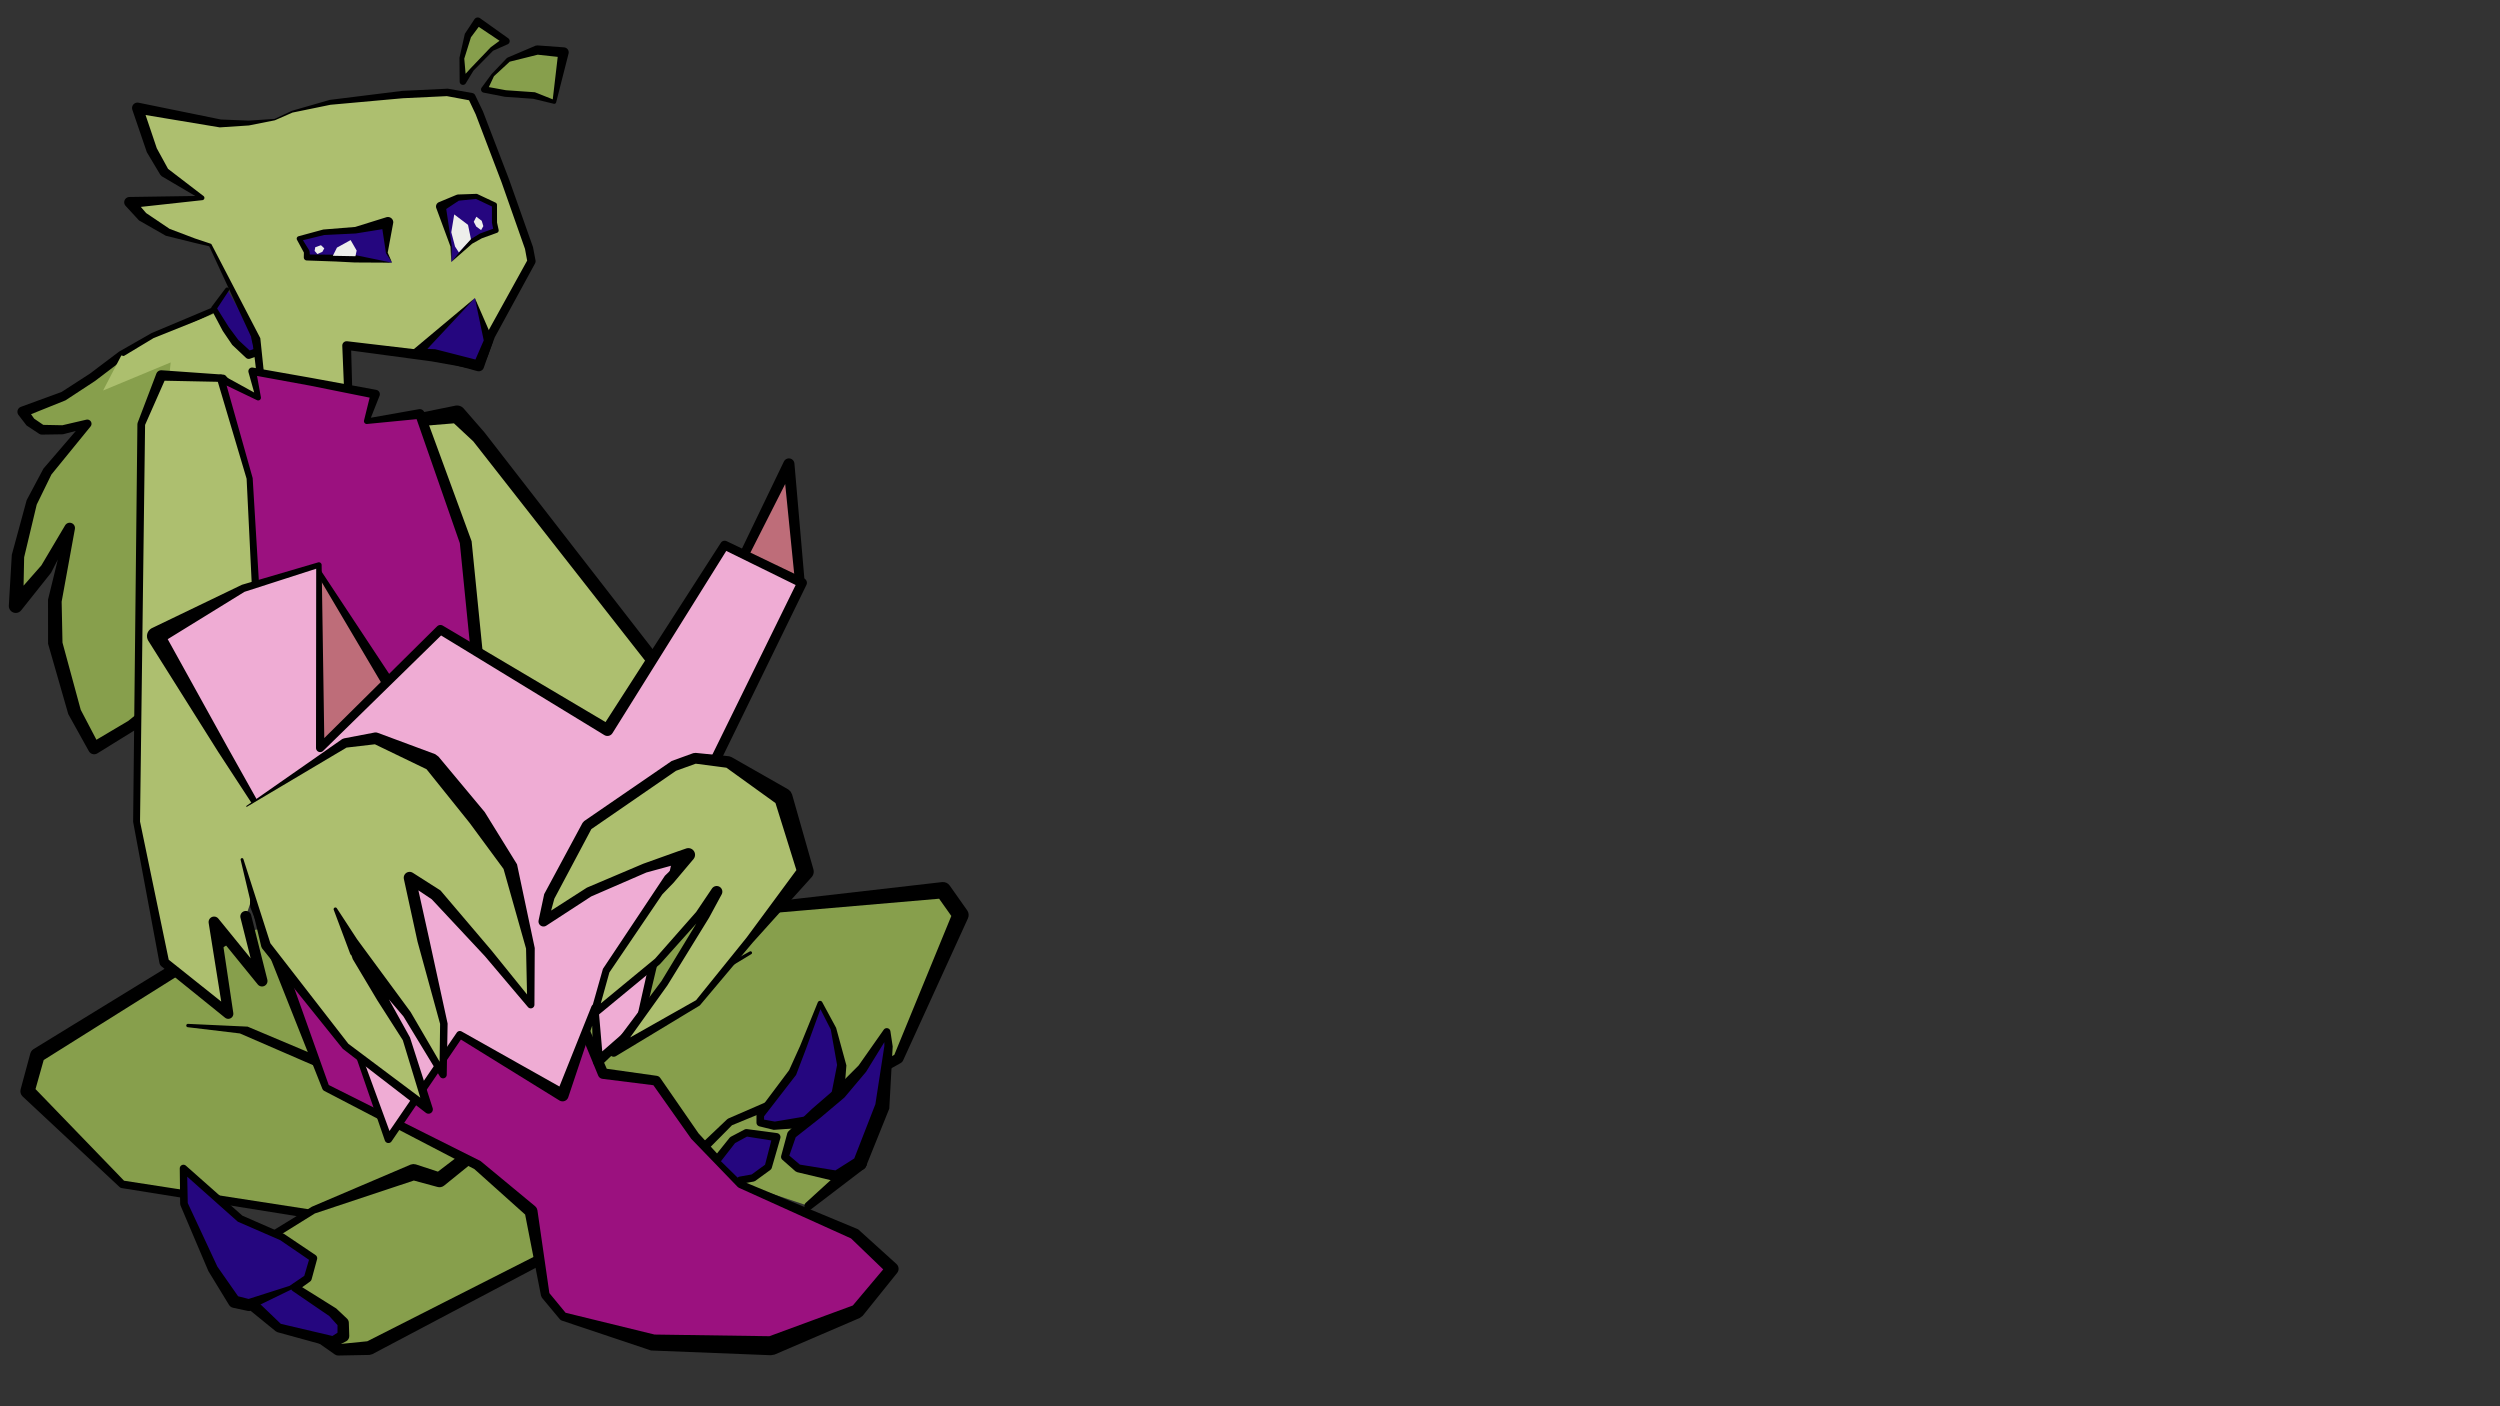 <?xml version="1.0" encoding="UTF-8"?>
<!-- Generator: Blender, SVG Export for Grease Pencil - v2.0 -->
<!DOCTYPE svg PUBLIC "-//W3C//DTD SVG 1.1//EN" "http://www.w3.org/Graphics/SVG/1.1/DTD/svg11.dtd">
<svg version="1.1" x="0px" y="0px" xmlns="http://www.w3.org/2000/svg" width="1920px" height="1080px" viewBox="0 0 1920 1080">
	<rect x="0" y="0" width="1920" height="1080" fill="#333333" stroke="none"/>
	<g id="blender_frame.10">
		<g id="blender_object.Stroke.10.uuid_0x0">
			<g id="layer.Fills.uuid_0x1" />
			<g id="layer.black.uuid_0x2" />
			<g id="layer.skin.uuid_0x3" />
			<g id="layer.yella.uuid_0x4" />
			<g id="layer.red.uuid_0x5">
				<polyline points="267.447,701.529 240.218,812.709 189.022,791.184 144.335,787.617 184.958,790.867 324.534,851.442 576.455,944.048 387.315,955.753 93.872,909.543 21.126,838.08 28.718,810.498 179.357,717.05" fill="#879F4C" stroke="none" fill-opacity="1" />
				<path d="M272.14,702.678L272.274,701.741L272.223,700.795L271.988,699.878L271.578,699.023L271.01,698.266L270.305,697.633L269.49,697.151L268.597,696.836L267.659,696.702L266.714,696.754L265.796,696.989L264.942,697.398L264.184,697.966L263.552,698.671L263.069,699.486L262.755,700.38L238.195,808.689L190.171,788.45L144.438,786.332L144.169,786.339L143.907,786.402L143.664,786.517L143.45,786.681L143.275,786.886L143.146,787.122L143.069,787.38L143.047,787.649L143.082,787.916L143.172,788.17L143.312,788.4L143.498,788.595L143.719,788.748L143.968,788.851L144.233,788.901L184.254,793.686L323.414,854.022L558.591,941.436L387.493,951.977L95.26,906.786L27.27,836.427L33.551,814.112L181.832,721.041L182.563,720.481L183.171,719.79L183.632,718.993L183.929,718.121L184.05,717.209L183.991,716.29L183.753,715.401L183.347,714.575L182.787,713.844L182.096,713.236L181.299,712.775L180.428,712.478L179.515,712.357L178.597,712.416L177.707,712.654L176.881,713.06L25.756,805.724L24.671,806.601L23.836,807.718L23.301,809.007L15.837,836.624L15.64,838.064L15.829,839.505L16.389,840.846L17.282,841.993L91.812,911.64L92.551,912.169L93.415,912.447L386.73,959.464L576.684,947.752L577.451,947.623L578.174,947.338L578.821,946.908L579.365,946.352L579.781,945.696L580.051,944.967L580.163,944.198L580.113,943.422L579.902,942.674L579.541,941.986L579.044,941.389L578.433,940.908L577.736,940.565L325.58,848.83L186.099,788.237L145.62,787.719L188.311,794.102L239.086,815.402L239.689,815.582L240.318,815.629L240.941,815.539L241.531,815.318L242.06,814.976L242.504,814.528L242.84,813.996L243.056,813.404z" fill="#000000" stroke="none" fill-opacity="1" />
				<polyline points="511.205,768.178 443.869,825.628 428.78,808.54 483.395,707.88 724.231,683.644 737.716,702.719 689.932,812.9 418.275,965.516 283.499,1035.311 259.723,1036.674 203.713,997.659 198.826,955.186 240.572,929.378 317.587,900.155 337.532,906.112 511.16,769.397 576.38,731.762" fill="#879F4C" stroke="none" fill-opacity="1" />
				<path d="M513,770.283L513.376,769.892L513.669,769.435L513.867,768.93L513.962,768.397L513.952,767.855L513.836,767.325L513.619,766.828L513.309,766.383L512.918,766.007L512.462,765.714L511.957,765.516L511.423,765.421L510.881,765.431L510.351,765.547L509.855,765.764L509.41,766.074L444.268,819.973L432.862,808.077L485.162,710.538L721.237,690.215L730.618,703.453L686.835,810.105L416.364,961.974L282.07,1030.098L260.985,1032.213L207.561,995.36L201.972,956.711L241.828,931.923L317.823,906.655L335.906,911.557L337.243,911.788L338.597,911.695L339.89,911.283L341.048,910.577L512.717,771.697L576.969,732.784L577.157,732.649L577.315,732.481L577.437,732.284L577.519,732.068L577.557,731.84L577.549,731.609L577.497,731.383L577.401,731.173L577.267,730.985L577.098,730.827L576.902,730.705L576.685,730.623L576.457,730.585L576.226,730.593L576.001,730.645L575.79,730.741L509.776,766.997L336.334,899.823L319.35,894.252L317.364,893.998L315.401,894.395L239.57,926.737L197.273,952.675L196.75,953.087L196.332,953.607L196.041,954.207L195.892,954.857L195.893,955.523L199.653,998.126L199.945,999.239L200.535,1000.227L201.377,1001.011L257.219,1040.27L258.531,1040.891L259.974,1041.049L283.802,1040.588L285.93,1040.005L420.125,969.088L691.869,816.346L692.867,815.548L693.559,814.473L743.423,705.194L743.863,703.667L743.903,702.079L743.539,700.532L742.795,699.128L729.324,680.043L728.209,678.839L726.817,677.967L725.247,677.489L723.606,677.437L483.112,705.074L482.444,705.224L481.832,705.532L481.312,705.977L480.915,706.535L425.821,806.935L425.52,807.698L425.413,808.51L425.506,809.325L425.792,810.093L426.256,810.769L440.839,828.304L441.502,828.905L442.282,829.346L443.139,829.604L444.032,829.667L444.917,829.532L445.751,829.206L446.493,828.703z" fill="#000000" stroke="none" fill-opacity="1" />
				<polyline points="620.969,926.147 660.301,893.466 625.46,851.471 595.852,846.755 560.512,861.698 526.646,894.842" fill="#879F4C" stroke="none" fill-opacity="1" />
				<path d="M618.92,923.681L618.479,924.128L618.133,924.653L617.896,925.235L617.777,925.852L617.781,926.481L617.907,927.096L618.151,927.676L618.503,928.196L618.951,928.638L619.475,928.984L620.057,929.221L620.675,929.34L621.303,929.336L621.919,929.209L622.498,928.965L623.018,928.613L663.703,897.561L664.529,896.702L665.143,895.68L665.514,894.548L665.624,893.361L665.467,892.18L665.052,891.063L664.398,890.067L629.044,848.498L627.766,847.425L626.192,846.872L596.369,843.508L595.455,843.491L594.571,843.727L559.369,858.994L558.458,859.6L524.071,892.211L523.607,892.764L523.26,893.397L523.043,894.085L522.965,894.803L523.028,895.522L523.23,896.215L523.563,896.855L524.015,897.418L524.568,897.882L525.201,898.229L525.889,898.446L526.607,898.524L527.326,898.461L528.019,898.259L528.659,897.926L529.222,897.474L562.168,864.185L596.264,850.15L622.995,855.795L652.806,892.771z" fill="#000000" stroke="none" fill-opacity="1" />
				<polyline points="208.099,282.13 182.278,530.065 145.994,554.38 132.064,562.855 113.654,568.486 132.43,532.475 125.006,538.409 100.884,557.306 72.311,574.644 57.295,547.053 42.462,494.328 42.054,461.589 53.518,405.52 35.636,436.879 12.094,465.424 13.741,427.289 24.23,386.032 36.277,362.342 67.044,325.466 48.321,330.06 32.125,330.044 23.519,324.408 17.399,316.254 48.98,304.171 71.016,289.774 93.188,272.98 117.76,258.72 162.892,238.617" fill="#879F4C" stroke="none" fill-opacity="1" />
				<path d="M210.95,282.427L210.954,281.865L210.847,281.313L210.635,280.793L210.325,280.324L209.93,279.924L209.465,279.609L208.947,279.392L208.396,279.279L207.834,279.276L207.282,279.382L206.762,279.594L206.293,279.904L205.894,280.299L205.579,280.765L205.361,281.283L205.248,281.833L179.165,528.19L144.065,551.361L130.557,559.497L121.396,562.05L136.648,534.674L137.014,533.748L137.178,532.766L137.135,531.772L136.886,530.808L136.441,529.917L135.821,529.138L135.052,528.505L134.168,528.047L133.208,527.782L132.215,527.722L131.23,527.871L130.298,528.222L129.46,528.759L122.104,534.741L98.403,553.719L74.067,568.136L62.007,545.136L47.994,493.529L47.344,462.091L57.505,406.335L57.587,405.519L57.505,404.704L57.26,403.921L56.864,403.203L56.332,402.58L55.686,402.075L54.951,401.711L54.159,401.501L53.34,401.454L52.529,401.572L51.758,401.85L51.059,402.278L50.459,402.836L49.983,403.504L31.778,434.217L18.098,449.778L18.544,427.996L28.199,387.524L39.474,364.45L69.536,327.546L69.913,326.984L70.166,326.356L70.282,325.689L70.258,325.013L70.094,324.356L69.798,323.747L69.381,323.214L68.863,322.778L68.266,322.459L67.616,322.271L66.941,322.221L66.27,322.313L47.903,326.588L33.243,326.303L26.23,321.518L23.83,318.109L50.252,307.495L72.897,292.654L95.078,275.821L119.23,261.597L163.779,240.61L164.151,240.398L164.475,240.118L164.737,239.781L164.929,239.398L165.042,238.986L165.073,238.559L165.02,238.135L164.885,237.729L164.673,237.357L164.393,237.034L164.056,236.771L163.673,236.579L163.261,236.466L162.834,236.435L162.41,236.489L162.004,236.623L116.448,255.773L91.478,270.034L69.034,286.959L47.352,300.983L15.958,312.489L15.221,312.862L14.575,313.378L14.047,314.015L13.661,314.746L13.432,315.54L13.37,316.364L13.477,317.184L13.749,317.965L14.175,318.673L20.398,326.751L30.076,333.174L31.054,333.628L32.121,333.785L48.318,333.531L58.22,330.974L33.355,359.904L20.474,384.122L9.06,426.099L6.776,465.195L6.843,466.297L7.136,467.363L7.643,468.344L8.342,469.2L9.202,469.894L10.187,470.394L11.254,470.681L12.358,470.741L13.449,470.572L14.483,470.182L15.414,469.586L16.201,468.811L39.239,439.85L44.424,429.682L36.878,460.531L36.92,494.397L52.428,548.422L68.224,576.868L68.843,577.745L69.645,578.457L70.59,578.967L71.626,579.246L72.698,579.281L73.75,579.069L74.725,578.622L103.142,561.027L127.89,542.09L129.407,536.148L110.205,566.687L109.902,567.459L109.769,568.277L109.814,569.105L110.032,569.904L110.415,570.64L110.944,571.277L111.597,571.788L112.343,572.148L113.149,572.343L113.978,572.362L114.792,572.206L133.132,566.347L147.856,557.439L184.109,532.798L184.819,532.154L185.313,531.334L185.55,530.405z" fill="#000000" stroke="none" fill-opacity="1" />
				<polygon points="355.559,62.654 354.679,44.847 359.201,27.503 366.9,16.429 388.751,31.579 377.65,37.703 362.545,53.34" fill="#879F4C" stroke="none" fill-opacity="1" />
				<path d="M353.017,62.779L353.09,63.273L353.258,63.743L353.515,64.171L353.85,64.54L354.251,64.838L354.702,65.051L355.186,65.172L355.685,65.196L356.178,65.123L356.648,64.955L357.076,64.698L357.445,64.363L357.743,63.962L357.956,63.511L358.077,63.027L358.101,62.528L356.558,45.041L361.681,28.645L367.657,20.625L383.658,31.319L376.875,36.298L361.525,52.355L353.523,61.126L353.264,61.553L353.093,62.022L353.017,62.515L353.039,63.014L353.158,63.498L353.369,63.951L353.664,64.353L354.032,64.69L354.458,64.949L354.927,65.12L355.42,65.195L355.919,65.174L356.404,65.055L356.856,64.844L357.258,64.549L357.595,64.181L363.626,54.261L378.636,38.991L390.049,33.932L390.543,33.582L390.946,33.13L391.237,32.6L391.403,32.017L391.433,31.413L391.328,30.817L391.092,30.259L390.738,29.769L390.282,29.37L368.618,13.95L368.024,13.63L367.374,13.45L366.699,13.419L366.035,13.539L365.414,13.804L364.868,14.2L364.423,14.707L356.994,25.969L352.872,44.376z" fill="#000000" stroke="none" fill-opacity="1" />
				<polyline points="95.048,273.442 117.911,259.667 168.382,239.432 199.646,271.074 202.178,314.284 130.364,285.359 131.068,278.346 79.172,299.914 93.188,272.98" fill="#ACBF6E" stroke="none" fill-opacity="1" />
				<polygon points="371.873,68.729 378.368,57.788 390.501,45.842 412.542,38.409 432.917,40.211 425.674,78.241 410.03,73.321 388.187,71.832" fill="#879F4C" stroke="none" fill-opacity="1" />
				<path d="M369.765,67.477L369.562,67.913L369.447,68.379L369.425,68.859L369.498,69.334L369.662,69.786L369.911,70.197L370.235,70.552L370.622,70.836L371.057,71.04L371.524,71.155L372.004,71.176L372.479,71.104L372.931,70.94L373.342,70.691L373.696,70.367L373.981,69.98L379.336,58.546L391.444,47.375L412.97,42.005L428.331,43.677L424.515,76.303L410.807,70.851L388.514,69.292L372.331,66.321L371.853,66.278L371.375,66.329L370.916,66.472L370.494,66.702L370.125,67.01L369.824,67.384L369.601,67.81L369.465,68.271L369.422,68.749L369.473,69.227L369.617,69.686L369.847,70.108L370.155,70.477L370.529,70.778L370.954,71.001L371.415,71.137L387.71,74.344L409.547,75.883L425.224,79.673L425.534,79.736L425.849,79.732L426.158,79.662L426.444,79.53L426.697,79.34L426.904,79.101L427.057,78.824L427.149,78.522L436.706,40.932L436.774,40.131L436.673,39.333L436.41,38.574L435.995,37.885L435.445,37.298L434.787,36.837L434.046,36.523L433.257,36.369L412.854,34.877L411.409,35.049L389.94,44.18L389.27,44.592L377.513,56.92z" fill="#000000" stroke="none" fill-opacity="1" />
				<polyline points="196.083,259.632 198.371,270.027 191.023,272.628 180.834,263.166 173.447,252.77 164.268,236.81 174.46,222.336" fill="#25067F" stroke="none" fill-opacity="1" />
				<path d="M199.056,258.978L198.871,258.41L198.579,257.89L198.191,257.436L197.723,257.067L197.191,256.797L196.617,256.635L196.022,256.589L195.429,256.659L194.862,256.844L194.342,257.136L193.888,257.524L193.519,257.992L193.248,258.524L193.087,259.098L193.04,259.693L193.111,260.286L194.807,268.048L191.74,269.161L183.11,261.17L175.755,251.291L166.753,236.924L175.733,223.233L175.883,222.967L175.979,222.677L176.016,222.375L175.994,222.07L175.912,221.776L175.775,221.504L175.587,221.263L175.356,221.064L175.091,220.913L174.801,220.818L174.498,220.78L174.194,220.803L173.9,220.884L173.627,221.021L173.387,221.209L173.187,221.44L162.553,235.603L162.326,236.02L162.197,236.478L162.176,236.952L162.261,237.42L162.45,237.856L171.073,254.135L178.379,264.911L188.962,274.847L189.635,275.319L190.409,275.593L191.229,275.649L192.033,275.482L199.39,272.907L200.048,272.58L200.61,272.105L201.041,271.51L201.318,270.829L201.425,270.102L201.354,269.37z" fill="#000000" stroke="none" fill-opacity="1" />
				<polyline points="375.802,571.659 505.683,685.309 572.299,642.582 552.398,619.528 537.836,581.443 527.008,539.75 367.696,335.422 351.061,318.055 299.737,325.516 277.46,423.963" fill="#ADBF6F" stroke="none" fill-opacity="1" />
				<path d="M379.624,567.291L378.698,566.63L377.661,566.161L376.553,565.904L375.416,565.868L374.293,566.055L373.229,566.456L372.263,567.058L371.434,567.837L370.772,568.763L370.304,569.8L370.046,570.908L370.01,572.045L370.197,573.168L370.599,574.232L371.201,575.198L371.98,576.027L503.736,687.534L504.368,687.957L505.086,688.204L505.844,688.261L506.592,688.122L507.279,687.797L575.996,648.345L577.136,647.429L578.055,646.291L578.711,644.983L579.075,643.566L579.129,642.104L578.872,640.664L578.314,639.312L577.482,638.109L560.036,614.964L544.755,579.229L531.759,538.517L530.879,536.732L372.034,332.04L355.865,313.454L354.646,312.452L353.225,311.765L351.682,311.433L350.105,311.473L299.196,321.794L298.324,322.031L297.534,322.468L296.871,323.081L296.373,323.835L296.069,324.686L273.545,423.077L273.447,423.858L273.504,424.643L273.712,425.402L274.065,426.105L274.548,426.726L275.143,427.242L275.827,427.631L276.574,427.879L277.355,427.976L278.14,427.92L278.899,427.711L279.602,427.358L280.224,426.875L280.739,426.28L281.128,425.596L281.376,424.849L302.835,328.865L348.628,325.13L363.531,339.024L522.513,541.967L530.817,583.266L544.212,622.658L561.959,641.081L505.957,681.621z" fill="#000000" stroke="none" fill-opacity="1" />
				<polyline points="256.848,503.559 219.612,347.481 171.365,290.526 123.787,288.313 108.479,325.717 104.889,631.207 126.175,739.124 175.306,778.57 164.411,708.127 201.229,753.403 188.774,703.827" fill="#ADBF6F" stroke="none" fill-opacity="1" />
				<path d="M252.904,504.5L253.163,505.252L253.564,505.938L254.092,506.533L254.725,507.014L255.439,507.362L256.208,507.564L257.002,507.612L257.79,507.504L258.541,507.245L259.227,506.844L259.822,506.316L260.303,505.683L260.651,504.968L260.853,504.199L260.901,503.406L260.793,502.618L221.033,347.142L220.727,346.537L173.511,288.707L172.94,288.195L172.251,287.855L171.495,287.715L123.971,284.36L123.004,284.434L122.084,284.741L121.266,285.263L120.599,285.968L120.125,286.814L105.744,324.598L105.524,325.683L102.239,631.175L122.518,739.845L122.987,741.055L123.841,742.03L172.857,781.619L173.576,782.077L174.376,782.369L175.221,782.48L176.069,782.405L176.882,782.149L177.619,781.723L178.247,781.147L178.735,780.449L179.061,779.662L179.208,778.823L179.171,777.972L170.952,722.85L197.96,756.062L198.58,756.68L199.314,757.156L200.13,757.471L200.994,757.61L201.869,757.568L202.715,757.346L203.498,756.954L204.183,756.409L204.74,755.734L205.146,754.959L205.382,754.116L205.44,753.243L205.316,752.376L192.861,702.8L192.582,702.023L192.157,701.314L191.602,700.703L190.938,700.211L190.191,699.858L189.39,699.658L188.565,699.618L187.748,699.74L186.97,700.019L186.262,700.444L185.65,700.999L185.159,701.663L184.806,702.41L184.606,703.212L184.566,704.037L184.688,704.854L192.514,736.007L167.68,705.469L167.084,704.87L166.38,704.402L165.597,704.083L164.766,703.928L163.921,703.942L163.095,704.124L162.323,704.467L161.634,704.958L161.057,705.576L160.616,706.297L160.327,707.091L160.202,707.927L160.247,708.771L169.902,769.215L129.569,737.068L107.542,630.963L111.427,326.315L126.392,292.396L170.01,293.279L218.271,348.16z" fill="#000000" stroke="none" fill-opacity="1" />
				<polyline points="199.587,284.335 196.883,260.043 161.481,188.232 149.3,184.766 128.936,178.497 109.676,166.666 99.448,155.345 155.232,151.969 126.277,132.284 116.65,115.564 105.571,82.948 169.345,94.826 191.146,94.495 210.99,91.857 224.347,85.792 253.466,78.601 309.188,72.618 343.385,70.937 362.24,74.362 368.097,86.626 388.06,138.821 406.246,190.351 408.185,200.694 376.957,257.553 371.071,271.588 367.233,279.735 332.102,273.702 266.213,265.407 267.349,298.072" fill="#ADBF6F" stroke="none" fill-opacity="1" />
				<path d="M196.722,284.654L196.84,285.207L197.062,285.726L197.382,286.192L197.787,286.586L198.261,286.894L198.786,287.104L199.341,287.207L199.906,287.2L200.459,287.083L200.978,286.86L201.444,286.54L201.839,286.135L202.147,285.661L202.356,285.137L202.46,284.581L202.452,284.016L199.917,259.706L162.485,187.736L162.31,187.479L162.071,187.28L161.787,187.155L149.775,183.16L130.188,175.731L112.213,163.614L108.148,158.899L155.339,153.731L155.698,153.672L156.038,153.539L156.344,153.34L156.602,153.082L156.801,152.777L156.934,152.437L156.994,152.078L156.978,151.713L156.888,151.36L156.728,151.032L156.503,150.745L156.224,150.51L129.067,129.695L120.406,113.865L111.796,88.339L168.786,97.827L191.175,96.352L211.061,92.397L224.584,86.475L253.796,80.47L309.409,75.451L343.196,73.829L360.218,77.008L365.331,87.813L385.168,139.884L403.199,191.169L404.851,200.161L374.01,255.934L367.43,269.968L364.846,275.152L332.759,269.878L266.632,262.08L265.908,262.068L265.198,262.211L264.536,262.504L263.952,262.931L263.473,263.475L263.122,264.108L262.915,264.802L262.862,265.524L264.212,298.181L264.294,298.791L264.493,299.373L264.802,299.905L265.208,300.367L265.697,300.74L266.249,301.011L266.844,301.169L267.458,301.208L268.068,301.127L268.65,300.928L269.182,300.619L269.644,300.212L270.017,299.724L270.288,299.171L270.446,298.577L270.485,297.963L269.702,269.227L331.531,277.541L366.537,283.788L367.425,283.843L368.304,283.705L369.133,283.382L369.873,282.888L370.49,282.246L370.954,281.487L374.676,273.286L379.989,259.016L410.97,202.224L411.323,201.195L411.309,200.108L409.338,189.772L390.965,137.796L370.908,85.551L364.916,73.084L364.542,72.492L364.04,72.005L363.438,71.649L362.77,71.444L343.899,68.104L309.048,69.78L253.264,76.717L224.174,85.094L210.838,91.328L191.01,92.641L169.604,91.77L106.333,78.857L105.471,78.788L104.613,78.899L103.797,79.184L103.058,79.633L102.427,80.224L101.931,80.933L101.594,81.729L101.427,82.577L101.44,83.442L101.632,84.285L112.764,116.884L123.062,134.135L124.191,135.352L149.961,150.52L99.202,151.28L98.383,151.414L97.609,151.711L96.91,152.16L96.317,152.74L95.854,153.429L95.541,154.197L95.389,155.013L95.406,155.843L95.591,156.651L95.935,157.406L96.426,158.076L106.76,169.3L127.36,181.063L148.807,186.366L160.696,189.172L193.908,260.913z" fill="#000000" stroke="none" fill-opacity="1" />
				<polygon points="319.799,271.42 364.689,228.904 375.164,261.536 367.656,281.038 333.151,271.918" fill="#25067F" stroke="none" fill-opacity="1" />
				<path d="M317.196,268.671L316.709,269.232L316.342,269.877L316.107,270.581L316.014,271.318L316.067,272.058L316.263,272.774L316.595,273.438L317.05,274.024L317.611,274.51L318.256,274.878L318.96,275.113L319.697,275.205L320.437,275.153L321.153,274.957L321.817,274.625L322.403,274.169L364.689,228.904L371.512,261.432L365.138,276.111L334.141,268.172L319.94,267.637L319.2,267.682L318.482,267.871L317.815,268.196L317.224,268.645L316.732,269.201L316.358,269.842L316.116,270.544L316.016,271.279L316.061,272.02L316.25,272.738L316.575,273.405L317.024,273.996L317.58,274.488L318.221,274.862L318.923,275.104L319.658,275.204L332.577,275.775L366.603,285.021L367.595,285.157L368.59,285.05L369.531,284.706L370.36,284.146L371.03,283.402L371.501,282.518L378.379,262.774L378.608,261.634L378.444,260.483L364.689,228.904z" fill="#000000" stroke="none" fill-opacity="1" />
				<polygon points="248.661,178.377 273.151,176.793 297.943,170.742 297.065,194.163 301.089,201.742 272.578,198.748 258.149,198.239 235.639,197.72 235.581,193.365 229.762,183.28" fill="#25067F" stroke="none" fill-opacity="1" />
				<path d="M248.523,176.253L248.112,176.321L247.721,176.467L247.367,176.687L247.062,176.972L246.819,177.311L246.646,177.691L246.551,178.097L246.537,178.514L246.604,178.926L246.751,179.317L246.971,179.671L247.256,179.976L247.595,180.219L247.975,180.392L248.381,180.487L248.798,180.501L273.314,179.301L293.645,176.008L296.377,194.137L296.457,194.486L301.089,201.742L272.875,195.923L258.241,195.635L237.93,195.452L237.781,193.336L237.487,192.265L232.659,184.494L249.195,180.437L249.587,180.293L249.943,180.076L250.25,179.793L250.496,179.456L250.671,179.077L250.769,178.672L250.786,178.255L250.721,177.843L250.577,177.451L250.36,177.095L250.077,176.788L249.74,176.542L249.361,176.367L248.955,176.269L248.538,176.252L248.126,176.317L229.284,181.438L228.876,181.596L228.516,181.842L228.22,182.164L228.007,182.545L227.885,182.964L227.862,183.4L227.94,183.83L228.113,184.231L233.389,193.968L233.319,197.751L233.381,198.255L233.552,198.733L233.822,199.163L234.179,199.523L234.606,199.798L235.083,199.973L235.586,200.04L258.073,200.845L272.38,201.582L301.089,201.742L297.76,194.004L302.038,170.895L301.964,169.954L301.677,169.055L301.191,168.245L300.534,167.567L299.738,167.059L298.847,166.746L297.908,166.645L296.971,166.761L272.769,174.3z" fill="#000000" stroke="none" fill-opacity="1" />
				<polygon points="365.863,150.801 351.703,151.768 338.463,158.609 346.513,189.356 346.57,201.241 361.496,185.799 369.194,181.232 381.033,176.954 379.765,171.123 379.752,157.354" fill="#25067F" stroke="none" fill-opacity="1" />
				<path d="M365.993,152.717L366.365,152.654L366.716,152.521L367.036,152.321L367.31,152.063L367.528,151.756L367.682,151.413L367.767,151.046L367.778,150.67L367.716,150.299L367.582,149.947L367.383,149.628L367.125,149.354L366.818,149.135L366.475,148.981L366.108,148.897L365.732,148.885L351.54,149.381L350.605,149.642L336.8,155.39L336.123,155.842L335.565,156.434L335.153,157.135L334.907,157.911L334.841,158.722L334.958,159.527L345.997,189.424L346.57,201.241L362.587,187.18L370.039,183.023L381.702,178.803L382.122,178.591L382.479,178.286L382.754,177.905L382.931,177.469L382.999,177.004L382.955,176.536L381.717,170.912L381.691,157.352L381.641,156.918L381.496,156.507L381.262,156.138L380.951,155.831L380.579,155.601L366.682,149.065L366.327,148.938L365.955,148.883L365.579,148.902L365.214,148.994L364.874,149.155L364.572,149.38L364.319,149.659L364.126,149.982L364,150.336L363.945,150.709L363.964,151.085L364.055,151.45L364.217,151.79L364.441,152.092L364.72,152.344L365.043,152.538L377.814,158.584L377.812,171.125L378.746,175.69L368.524,179.379L360.606,184.299L346.57,201.241L347.029,189.354L342.703,160.497L352.361,154.121z" fill="#000000" stroke="none" fill-opacity="1" />
				<polygon points="258.782,190.155 269.278,184.382 273.92,192.438 272.982,196.78 255.617,196.45" fill="#EDEEEB" stroke="none" fill-opacity="1" />
				<polyline points="352.385,193.849 361.697,183.69 359.44,172.685 348.842,164.677 346.586,178.362 349.469,189.326" fill="#EDEEEB" stroke="none" fill-opacity="1" />
				<polyline points="366.913,508.829 357.644,416.144 322.41,317.868 281.688,323.445 288.32,302.757 238.624,293.201 193.615,285.117 198.294,305.423 169.45,290.529 191.717,367.292 199.931,517.807 197.443,695.085 250.224,835.279 366.508,894.611 407.862,930.196 418.777,994.541 432.484,1011.077 501.736,1031.168 592.217,1033.529 658.276,1007.152 685.139,974.439 656.04,947.351 568.631,909.601 533.733,872.597 503.937,829.946 463.17,824.529 420.937,724.895" fill="#9B117F" stroke="none" fill-opacity="1" />
				<path d="M362.358,509.285L362.535,510.164L362.879,510.993L363.379,511.738L364.014,512.372L364.761,512.869L365.591,513.211L366.471,513.385L367.368,513.383L368.248,513.207L369.076,512.863L369.822,512.363L370.455,511.728L370.952,510.981L371.295,510.151L371.468,509.271L371.467,508.374L362.198,415.689L325.868,316.628L325.5,315.881L324.973,315.237L324.315,314.727L323.559,314.379L322.744,314.21L321.912,314.229L284.829,320.809L291.568,303.798L291.714,303.093L291.709,302.373L291.553,301.671L291.253,301.017L290.823,300.44L290.281,299.966L289.652,299.617L288.964,299.407L239.192,290.247L194.124,282.286L193.495,282.244L192.873,282.339L192.286,282.567L191.762,282.918L191.328,283.374L191.003,283.913L190.804,284.511L190.739,285.138L190.813,285.763L195.207,301.448L170.757,287.998L170.196,287.78L169.601,287.685L169,287.717L168.419,287.874L167.884,288.15L167.419,288.533L167.044,289.004L166.778,289.544L166.63,290.128L166.609,290.73L166.715,291.323L189.397,367.687L196.733,517.872L191.985,695.008L192.335,697.008L247.592,836.27L248.128,837.153L248.946,837.784L364.327,897.86L403.3,932.773L415.486,995.099L416.207,996.671L429.95,1013.178L430.679,1013.83L431.567,1014.239L499.992,1037.179L592.026,1040.814L594.919,1040.297L660.294,1012.204L662.481,1010.604L688.994,977.605L689.581,976.707L689.964,975.705L690.123,974.644L690.051,973.573L689.752,972.542L689.24,971.6L688.537,970.788L659.053,944.113L570.309,907.205L536.455,870.383L507.015,827.796L506.311,827.037L505.428,826.5L504.431,826.224L465.998,820.816L423.551,723.787L423.284,723.298L422.928,722.871L422.495,722.521L422.002,722.263L421.468,722.106L420.913,722.056L420.36,722.115L419.829,722.281L419.34,722.547L418.913,722.904L418.563,723.337L418.305,723.83L418.148,724.364L418.098,724.918L418.157,725.471L418.323,726.003L459.438,826.11L459.969,827.015L460.714,827.753L461.623,828.275L462.636,828.546L501.805,833.45L530.864,874.602L566.546,911.566L567.495,912.231L653.585,951.109L678.309,974.896L654.96,1002.618L590.907,1026.205L502.706,1024.932L434.374,1008.197L421.918,993.1L412.721,929.372L412.153,927.773L411.076,926.461L369.041,891.667L252.472,833.269L202.915,694.129L203.127,517.852L194.052,367.165L174.032,296.101L197.323,307.303L197.73,307.462L198.16,307.535L198.597,307.517L199.02,307.411L199.413,307.219L199.757,306.951L200.04,306.619L200.248,306.235L200.373,305.817L200.41,305.381L200.356,304.948L197.397,288.719L238.074,296.159L283.898,305.379L279.607,322.778L279.51,323.258L279.523,323.746L279.644,324.22L279.867,324.655L280.182,325.029L280.571,325.324L281.017,325.526L281.496,325.623L281.985,325.611L319.957,321.912L353.146,417.159z" fill="#000000" stroke="none" fill-opacity="1" />
				<polyline points="660.301,893.466 625.46,851.471" fill="#ADBF6F" stroke="none" fill-opacity="1" />
				<path d="M656.203,896.866L656.945,897.6L657.816,898.175L658.783,898.569L659.807,898.767L660.851,898.762L661.874,898.553L662.836,898.148L663.7,897.564L664.434,896.822L665.01,895.951L665.404,894.984L665.602,893.96L665.596,892.916L665.387,891.893L664.983,890.931L664.398,890.067L629.044,848.498L628.395,847.855L627.633,847.352L626.788,847.007L625.891,846.834L624.978,846.839L624.084,847.022L623.242,847.376L622.486,847.887L621.844,848.536L621.34,849.298L620.996,850.143L620.822,851.04L620.827,851.953L621.01,852.847L621.364,853.689L621.875,854.445z" fill="#000000" stroke="none" fill-opacity="1" />
				<polyline points="618.961,861.666 594.91,864.611 583.873,862.206 583.893,856.323 608.853,823.541 616.805,804.232 629.806,770.512 640.046,789.864 646.498,817.746 643.524,839.535" fill="#25067F" stroke="none" fill-opacity="1" />
				<path d="M619.48,865.901L620.296,865.718L621.061,865.38L621.745,864.899L622.323,864.294L622.771,863.588L623.073,862.807L623.216,861.983L623.197,861.147L623.014,860.331L622.676,859.566L622.195,858.882L621.589,858.304L620.883,857.856L620.103,857.555L619.279,857.411L618.443,857.431L595.061,861.366L586.784,859.87L586.803,857.31L611.416,825.493L619.135,805.192L630.075,775.03L638.018,790.621L642.879,817.912L638.751,838.883L638.715,839.827L638.865,840.76L639.193,841.645L639.688,842.45L640.331,843.142L641.096,843.696L641.954,844.09L642.873,844.309L643.817,844.344L644.749,844.195L645.635,843.866L646.439,843.371L647.132,842.729L647.686,841.964L648.08,841.105L648.298,840.186L650.028,818.228L642.138,789.38L631.464,769.635L631.247,769.312L630.969,769.04L630.64,768.832L630.275,768.696L629.89,768.638L629.502,768.661L629.126,768.764L628.78,768.942L628.478,769.188L628.233,769.491L628.056,769.837L614.464,803.299L606.034,821.925L581.575,854.558L581.134,855.387L580.979,856.313L580.971,862.197L581.043,862.849L581.26,863.469L581.61,864.024L582.076,864.486L582.634,864.831L583.255,865.043L594.228,867.74z" fill="#000000" stroke="none" fill-opacity="1" />
				<polygon points="645.142,839.423 662.42,820.556 681.039,792.428 682.402,803.356 677.771,849.375 660.301,893.466 642.254,903.175 612.924,897.259 602.806,888.476 608.037,871.333 626.647,855.195" fill="#25067F" stroke="none" fill-opacity="1" />
				<path d="M641.581,836.162L641.013,836.919L640.604,837.773L640.369,838.69L640.318,839.636L640.452,840.573L640.766,841.466L641.249,842.28L641.881,842.985L642.638,843.553L643.492,843.962L644.409,844.197L645.355,844.248L646.292,844.114L647.185,843.8L647.999,843.317L648.704,842.685L665.188,823.09L679.176,800.373L679.177,803.394L672.288,848.041L656.067,889.698L641.614,898.859L614.32,894.42L606.201,887.5L611.13,873.343L629.698,858.743L648.276,843.098L648.933,842.416L649.444,841.619L649.79,840.738L649.957,839.806L649.939,838.859L649.737,837.934L649.358,837.067L648.817,836.29L648.135,835.633L647.338,835.122L646.457,834.776L645.525,834.609L644.578,834.627L643.654,834.829L642.786,835.208L642.009,835.749L623.611,851.635L605.715,868.655L605.065,869.402L604.647,870.299L599.973,887.612L599.851,888.281L599.884,888.962L600.072,889.616L600.405,890.21L600.865,890.713L610.92,899.568L612.32,900.257L641.442,907.197L642.856,907.234L644.198,906.789L662.823,898.155L664.278,897.006L665.251,895.427L682.968,851.435L685.59,803.677L683.849,792.077L683.721,791.519L683.483,790.997L683.145,790.534L682.72,790.149L682.227,789.857L681.685,789.671L681.117,789.597L680.545,789.639L679.994,789.796L679.485,790.06L679.04,790.421L678.677,790.865L659.454,818.239z" fill="#000000" stroke="none" fill-opacity="1" />
				<polyline points="551.494,889.69 562.612,875.609 573.194,869.958 596.315,873.289 590.012,896.188 578.437,904.638 568.516,906.431" fill="#25067F" stroke="none" fill-opacity="1" />
				<path d="M549.11,887.809L548.789,888.31L548.572,888.864L548.467,889.45L548.478,890.045L548.605,890.627L548.843,891.172L549.183,891.661L549.612,892.074L550.113,892.395L550.667,892.612L551.253,892.718L551.849,892.706L552.43,892.579L552.976,892.341L553.464,892.001L553.877,891.572L564.52,877.891L573.711,872.905L592.391,875.858L587.561,894.495L577.3,901.983L568.009,903.625L567.472,903.778L566.974,904.033L566.536,904.38L566.174,904.806L565.902,905.294L565.73,905.826L565.666,906.381L565.711,906.938L565.864,907.476L566.118,907.973L566.465,908.411L566.891,908.773L567.379,909.045L567.911,909.217L568.466,909.282L569.023,909.237L578.938,907.409L580.097,906.912L591.67,898.459L592.326,897.786L592.723,896.934L599.305,874.112L599.411,873.465L599.379,872.809L599.209,872.175L598.91,871.591L598.494,871.083L597.981,870.674L597.393,870.381L596.757,870.22L573.599,867.144L572.703,867.158L571.855,867.451L561.24,873.04L560.326,873.804z" fill="#000000" stroke="none" fill-opacity="1" />
				<polygon points="223.86,990.482 191.227,1002.331 179.936,999.718 163.54,974.608 141.286,924.604 140.878,897.331 184.552,936.094 216.562,949.957 240.7,966.308 236.349,981.733" fill="#25067F" stroke="none" fill-opacity="1" />
				<path d="M224.97,993.539L225.545,993.264L226.055,992.882L226.481,992.407L226.806,991.859L227.018,991.258L227.109,990.627L227.075,989.99L226.917,989.373L226.641,988.797L226.259,988.287L225.785,987.861L225.237,987.536L224.635,987.324L224.004,987.234L223.368,987.268L222.75,987.426L190.94,997.584L182.861,995.531L166.935,972.76L144.199,923.962L143.796,903.695L182.63,938.26L215.202,952.435L237.321,967.542L233.69,979.846L221.994,987.819L221.51,988.234L221.117,988.736L220.829,989.304L220.657,989.918L220.609,990.554L220.685,991.187L220.884,991.793L221.197,992.348L221.612,992.832L222.113,993.225L222.682,993.513L223.296,993.685L223.932,993.733L224.565,993.657L225.17,993.459L225.726,993.146L238.111,984.249L238.853,983.511L239.305,982.567L243.506,967.1L243.615,966.381L243.542,965.657L243.293,964.974L242.882,964.373L242.335,963.894L218.141,947.627L186.128,933.621L142.751,895.22L142.27,894.875L141.727,894.639L141.147,894.521L140.555,894.527L139.977,894.656L139.439,894.903L138.964,895.256L138.573,895.701L138.284,896.218L138.109,896.783L138.056,897.373L138.364,924.648L138.616,925.792L160.021,976.174L175.968,1002.308L176.75,1003.225L177.738,1003.916L178.868,1004.334L190.199,1006.773L191.503,1006.882L192.783,1006.617z" fill="#000000" stroke="none" fill-opacity="1" />
				<polyline points="226.618,988.913 255.416,1007.667 263.543,1015.901 263.745,1026.143 255.885,1030.526 214.003,1019.822 195.924,1003.859" fill="#25067F" stroke="none" fill-opacity="1" />
				<path d="M228.359,986.24L227.804,985.951L227.204,985.777L226.581,985.723L225.959,985.792L225.363,985.98L224.815,986.281L224.336,986.684L223.945,987.172L223.657,987.727L223.482,988.328L223.428,988.951L223.497,989.572L223.685,990.169L223.987,990.717L224.389,991.195L224.877,991.586L252.905,1010.743L259.216,1017.727L259.2,1023.533L255.3,1026.024L215.654,1016.704L198.831,1000.567L198.133,1000.063L197.35,999.705L196.512,999.507L195.652,999.476L194.802,999.613L193.995,999.914L193.262,1000.366L192.632,1000.953L192.128,1001.651L191.77,1002.434L191.572,1003.272L191.541,1004.132L191.678,1004.982L191.979,1005.789L192.431,1006.521L193.017,1007.152L211.733,1022.394L213.154,1023.146L254.842,1034.611L255.897,1034.742L256.952,1034.605L257.939,1034.208L265.933,1030.067L266.902,1029.339L267.642,1028.38L268.098,1027.258L268.237,1026.054L267.905,1015.815L267.744,1014.726L267.316,1013.712L266.648,1012.837L258.226,1004.894z" fill="#000000" stroke="none" fill-opacity="1" />
				<polyline points="241.626,192.705 242.105,189.884 246.5,188.311 249.053,190.725 247.602,193.375 243.746,195.102" fill="#EDEEEB" stroke="none" fill-opacity="1" />
				<polyline points="365.777,174.025 363.842,170.329 365.807,166.451 369.975,169.569 371.191,173.684 369.483,176.737" fill="#EDEEEB" stroke="none" fill-opacity="1" />
			</g>
			<g id="layer.apron.uuid_0x6">
				<polyline points="614.362,447.837 605.867,356.307 567.314,434.504" fill="#BE6D79" stroke="none" fill-opacity="1" />
				<path d="M610.69,448.177L610.827,448.887L611.099,449.557L611.498,450.16L612.006,450.674L612.605,451.079L613.271,451.359L613.979,451.504L614.702,451.509L615.412,451.372L616.082,451.099L616.685,450.7L617.199,450.192L617.604,449.593L617.884,448.927L618.029,448.219L618.034,447.496L610.112,355.913L609.95,355.08L609.627,354.296L609.154,353.591L608.551,352.994L607.843,352.528L607.055,352.212L606.221,352.058L605.373,352.072L604.544,352.254L603.768,352.596L603.075,353.085L602.492,353.701L602.043,354.421L564.212,432.975L563.974,433.609L563.863,434.278L563.885,434.956L564.039,435.616L564.319,436.233L564.714,436.784L565.209,437.247L565.785,437.605L566.419,437.844L567.088,437.954L567.765,437.932L568.425,437.778L569.043,437.498L569.594,437.103L570.057,436.609L570.415,436.033L603.017,371.729z" fill="#000000" stroke="none" fill-opacity="1" />
				<polyline points="233.689,609.352 309.586,542.763 244.245,438.435" fill="#BE6D79" stroke="none" fill-opacity="1" />
				<path d="M231.866,607.274L231.495,607.669L231.209,608.13L231.018,608.637L230.93,609.172L230.948,609.714L231.071,610.241L231.295,610.735L231.611,611.176L232.007,611.546L232.467,611.832L232.974,612.023L233.509,612.111L234.051,612.093L234.579,611.97L235.072,611.746L235.513,611.43L312.87,546.507L313.652,545.639L314.21,544.613L314.513,543.486L314.546,542.318L314.306,541.176L313.807,540.12L245.907,437.394L245.672,437.09L245.382,436.837L245.048,436.646L244.684,436.524L244.302,436.475L243.919,436.501L243.548,436.602L243.203,436.773L242.899,437.008L242.647,437.298L242.455,437.631L242.333,437.996L242.284,438.377L242.31,438.761L242.411,439.132L242.582,439.476L303.116,541.815z" fill="#000000" stroke="none" fill-opacity="1" />
				<polygon points="119.688,488.504 186.658,451.849 244.917,433.934 245.895,574.428 338.227,483.546 466.512,560.701 556.513,418.682 616.016,447.584 527.299,628.829 491.034,786.362 459.265,815.503 456.819,774.068 432.054,841.235 353.137,794.617 298.304,874.962 221.638,658.991 171.137,575.623" fill="#EFACD4" stroke="none" fill-opacity="1" />
				<path d="M116.414,482.521L115.241,483.332L114.263,484.37L113.522,485.588L113.051,486.934L112.869,488.348L112.986,489.769L113.396,491.135L114.08,492.386L115.01,493.467L116.144,494.331L117.433,494.941L118.821,495.269L120.246,495.302L121.647,495.037L122.963,494.487L187.783,454.514L242.835,436.773L242.693,574.45L242.77,575.126L242.988,575.771L243.337,576.355L243.802,576.851L244.361,577.239L244.989,577.5L245.659,577.622L246.339,577.6L246.999,577.434L247.609,577.133L248.142,576.71L338.759,488.034L464.179,564.58L465.087,564.997L466.063,565.205L467.062,565.194L468.034,564.964L468.931,564.526L469.711,563.903L470.336,563.124L557.769,423.101L611.067,449.288L523.748,627.091L488.445,784.854L462.525,807.453L459.637,773.901L459.54,773.318L459.324,772.767L458.998,772.273L458.576,771.859L458.077,771.541L457.523,771.334L456.938,771.247L456.347,771.285L455.778,771.444L455.254,771.719L454.798,772.096L454.432,772.561L454.17,773.091L429.638,834.447L354.567,792.195L354.017,791.946L353.427,791.819L352.823,791.822L352.234,791.953L351.686,792.207L351.205,792.572L350.813,793.032L299.126,868.614L222.286,658.761L174.563,573.574L125.561,485.035L124.772,483.956L123.787,483.052L122.645,482.357L121.389,481.898L120.067,481.694L118.731,481.751L117.432,482.067L116.22,482.631L115.141,483.42L114.237,484.405L113.542,485.547L113.083,486.803L112.878,488.125L112.935,489.461L113.251,490.76L113.815,491.972L167.699,577.653L221.013,659.288L295.572,875.932L295.85,876.505L296.246,877.004L296.741,877.404L297.312,877.686L297.931,877.837L298.568,877.849L299.192,877.722L299.773,877.461L300.283,877.08L300.698,876.596L353.975,798.379L429.706,845.208L430.625,845.623L431.612,845.829L432.62,845.815L433.602,845.583L434.509,845.143L435.299,844.516L435.934,843.733L436.384,842.831L454.797,787.711L455.543,815.722L455.666,816.475L455.939,817.187L456.352,817.829L456.886,818.373L457.52,818.797L458.227,819.083L458.977,819.22L459.739,819.201L460.482,819.027L461.174,818.705L461.786,818.25L492.969,788.471L493.507,787.802L493.823,787.004L531.05,630.16L619.335,449.208L619.614,448.428L619.711,447.604L619.623,446.78L619.353,445.996L618.915,445.292L618.331,444.703L617.63,444.26L558.01,415.6L557.224,415.33L556.397,415.258L555.576,415.386L554.811,415.709L554.145,416.206L553.619,416.848L465.056,554.543L340.068,480.486L339.356,480.158L338.59,479.994L337.807,480L337.044,480.177L336.338,480.516L335.722,481.001L249.045,566.834L247.018,433.919L246.971,433.488L246.835,433.075L246.618,432.699L246.328,432.376L245.978,432.12L245.583,431.94L245.159,431.846L244.725,431.841L244.299,431.925L185.812,449.099z" fill="#000000" stroke="none" fill-opacity="1" />
				<polyline points="189.483,619.234 264.806,570.661 288.494,566.987 331.666,585.308 366.359,627.67 391.777,665.089 407.34,728.103 407.634,771.627 374.905,732.115 334.736,687.032 314.574,674.088 325.139,722.173 340.882,786.048 340.287,825.355 312.526,778.807 273.965,730.317 257.568,698.283 275.886,734.063 293.309,766.23 312.061,797.646 329.107,852.003 265.501,803.686 204.263,726.137 185.881,660.127" fill="#ADBF6F" stroke="none" fill-opacity="1" />
				<path d="M189.273,618.909L189.213,618.956L189.164,619.014L189.127,619.08L189.104,619.153L189.096,619.228L189.102,619.304L189.123,619.377L189.157,619.444L189.204,619.503L189.262,619.552L189.329,619.589L189.401,619.613L189.476,619.621L189.552,619.615L189.625,619.594L189.692,619.56L266.132,574.148L287.918,571.614L327.578,590.765L360.636,631.944L386.717,667.345L404.003,728.521L404.768,763.758L377.484,729.979L338.288,683.867L317.012,670.291L316.149,669.859L315.213,669.621L314.249,669.588L313.299,669.76L312.407,670.13L311.615,670.682L310.959,671.389L310.467,672.22L310.164,673.136L310.063,674.096L310.168,675.056L320.658,723.158L337.995,786.376L337.625,815.401L315.302,777.151L278.613,727.321L258.182,699.483L270.918,736.607L289.735,768.165L309.356,798.857L322.801,843.029L267.53,801.618L207.638,724.423L186.939,659.833L186.861,659.632L186.745,659.451L186.597,659.295L186.421,659.171L186.224,659.084L186.013,659.037L185.798,659.033L185.586,659.07L185.386,659.147L185.204,659.263L185.048,659.412L184.925,659.588L184.838,659.785L184.791,659.995L184.786,660.21L184.823,660.422L200.688,727.133L201.351,728.437L263.244,805.467L327.091,854.656L327.69,855.018L328.351,855.248L329.045,855.334L329.742,855.274L330.411,855.069L331.022,854.729L331.549,854.269L331.968,853.709L332.262,853.074L332.416,852.391L332.424,851.692L332.286,851.006L314.869,796.766L296.842,764.22L280.825,731.462L258.767,697.669L258.613,697.433L258.414,697.234L258.177,697.082L257.914,696.981L257.636,696.938L257.354,696.953L257.082,697.026L256.832,697.155L256.613,697.332L256.436,697.552L256.309,697.803L256.236,698.075L256.222,698.356L256.267,698.635L256.368,698.897L269.067,732.824L309.86,780.649L337.872,826.796L338.204,827.245L338.619,827.62L339.1,827.905L339.628,828.089L340.182,828.165L340.74,828.131L341.28,827.986L341.781,827.738L342.223,827.395L342.588,826.972L342.862,826.485L343.035,825.953L343.099,825.398L343.764,786.092L329.607,721.132L321.324,683.783L331.617,690.684L372.364,734.297L405.468,773.421L405.878,773.824L406.362,774.135L406.898,774.341L407.465,774.434L408.039,774.41L408.597,774.27L409.114,774.019L409.569,773.668L409.944,773.232L410.222,772.729L410.392,772.18L410.447,771.608L410.68,728.081L397.071,663.782L372.262,623.66L336.787,581.114L334.252,579.214L290.245,562.86L289.047,562.538L287.807,562.556L264.247,567.055L262.829,567.594z" fill="#000000" stroke="none" fill-opacity="1" />
				<polygon points="618.621,669.42 575.75,721.958 536.206,770.05 471.315,808.146 510.289,755.112 542.005,703.179 550.413,684.805 536.978,702.308 505.026,738.311 456.243,778.556 465.399,745.647 506.13,685.004 513.985,675.243 528.668,656.481 521.952,658.279 495.157,666.733 452.231,685.157 417.414,707.701 421.703,688.69 450.995,633.944 517.26,588.293 533.833,582.311 559.428,585.26 601.575,612.218 610.098,640.819" fill="#ADBF6F" stroke="none" fill-opacity="1" />
				<path d="M623.525,673.422L624.212,672.389L624.683,671.241L624.922,670.023L624.919,668.782L624.673,667.566L624.195,666.421L623.503,665.391L622.623,664.516L621.589,663.83L620.442,663.358L619.224,663.119L617.983,663.123L616.767,663.368L615.622,663.846L614.592,664.539L613.717,665.418L573.408,720.039L534.578,768.144L483.931,796.766L512.555,756.778L544.584,704.754L554.378,686.62L554.668,685.761L554.773,684.86L554.69,683.957L554.422,683.091L553.981,682.299L553.386,681.615L552.662,681.069L551.841,680.685L550.958,680.479L550.051,680.459L549.16,680.628L548.324,680.977L547.577,681.492L546.953,682.15L534.659,700.393L503.056,736.269L461.4,770.618L467.997,746.843L508.656,686.864L517.315,677.922L532.714,659.648L533.281,658.744L533.648,657.742L533.802,656.687L533.733,655.622L533.447,654.594L532.954,653.648L532.276,652.824L531.443,652.157L530.49,651.677L529.459,651.405L528.393,651.351L527.34,651.518L520.748,653.78L494.082,663.325L450.748,681.702L423.258,699.323L425.737,690.193L454.145,636.76L519.153,591.977L534.322,586.52L557.883,589.602L595.559,616.751L603.682,642.731L612.555,671.228L613.024,672.377L613.708,673.412L614.582,674.294L615.61,674.988L616.754,675.468L617.97,675.716L619.211,675.723L620.429,675.486L621.578,675.017L622.613,674.333L623.494,673.46L624.189,672.432L624.669,671.287L624.917,670.072L624.923,668.831L624.687,667.613L616.514,638.907L608.341,610.202L607.213,607.97L605.379,606.271L561.847,581.478L559.942,580.8L534.305,578.213L532.432,578.43L515.865,584.429L448.666,630.563L447.375,632.007L417.942,686.678L413.652,706.852L413.558,707.675L413.641,708.499L413.899,709.287L414.318,710.001L414.881,710.609L415.56,711.083L416.325,711.401L417.141,711.548L417.968,711.517L418.771,711.311L419.51,710.938L454.006,688.486L496.403,670.087L523.256,662.752L524.382,659.315L510.637,672.586L503.688,683.039L463.054,744.072L453.506,777.794L453.407,778.385L453.434,778.982L453.585,779.561L453.855,780.095L454.23,780.561L454.695,780.938L455.228,781.21L455.806,781.363L456.404,781.393L456.994,781.296L457.552,781.078L458.051,780.748L506.826,740.494L539.226,704.302L548.163,688.542L539.333,701.758L507.952,753.544L468.554,806.117L468.191,806.738L467.966,807.422L467.889,808.137L467.962,808.853L468.184,809.538L468.544,810.161L469.026,810.695L469.609,811.117L470.267,811.408L470.972,811.555L471.692,811.552L472.395,811.398L473.05,811.101L537.456,772.179L578.089,723.881z" fill="#000000" stroke="none" fill-opacity="1" />
			</g>
		</g>
	</g>
</svg>
